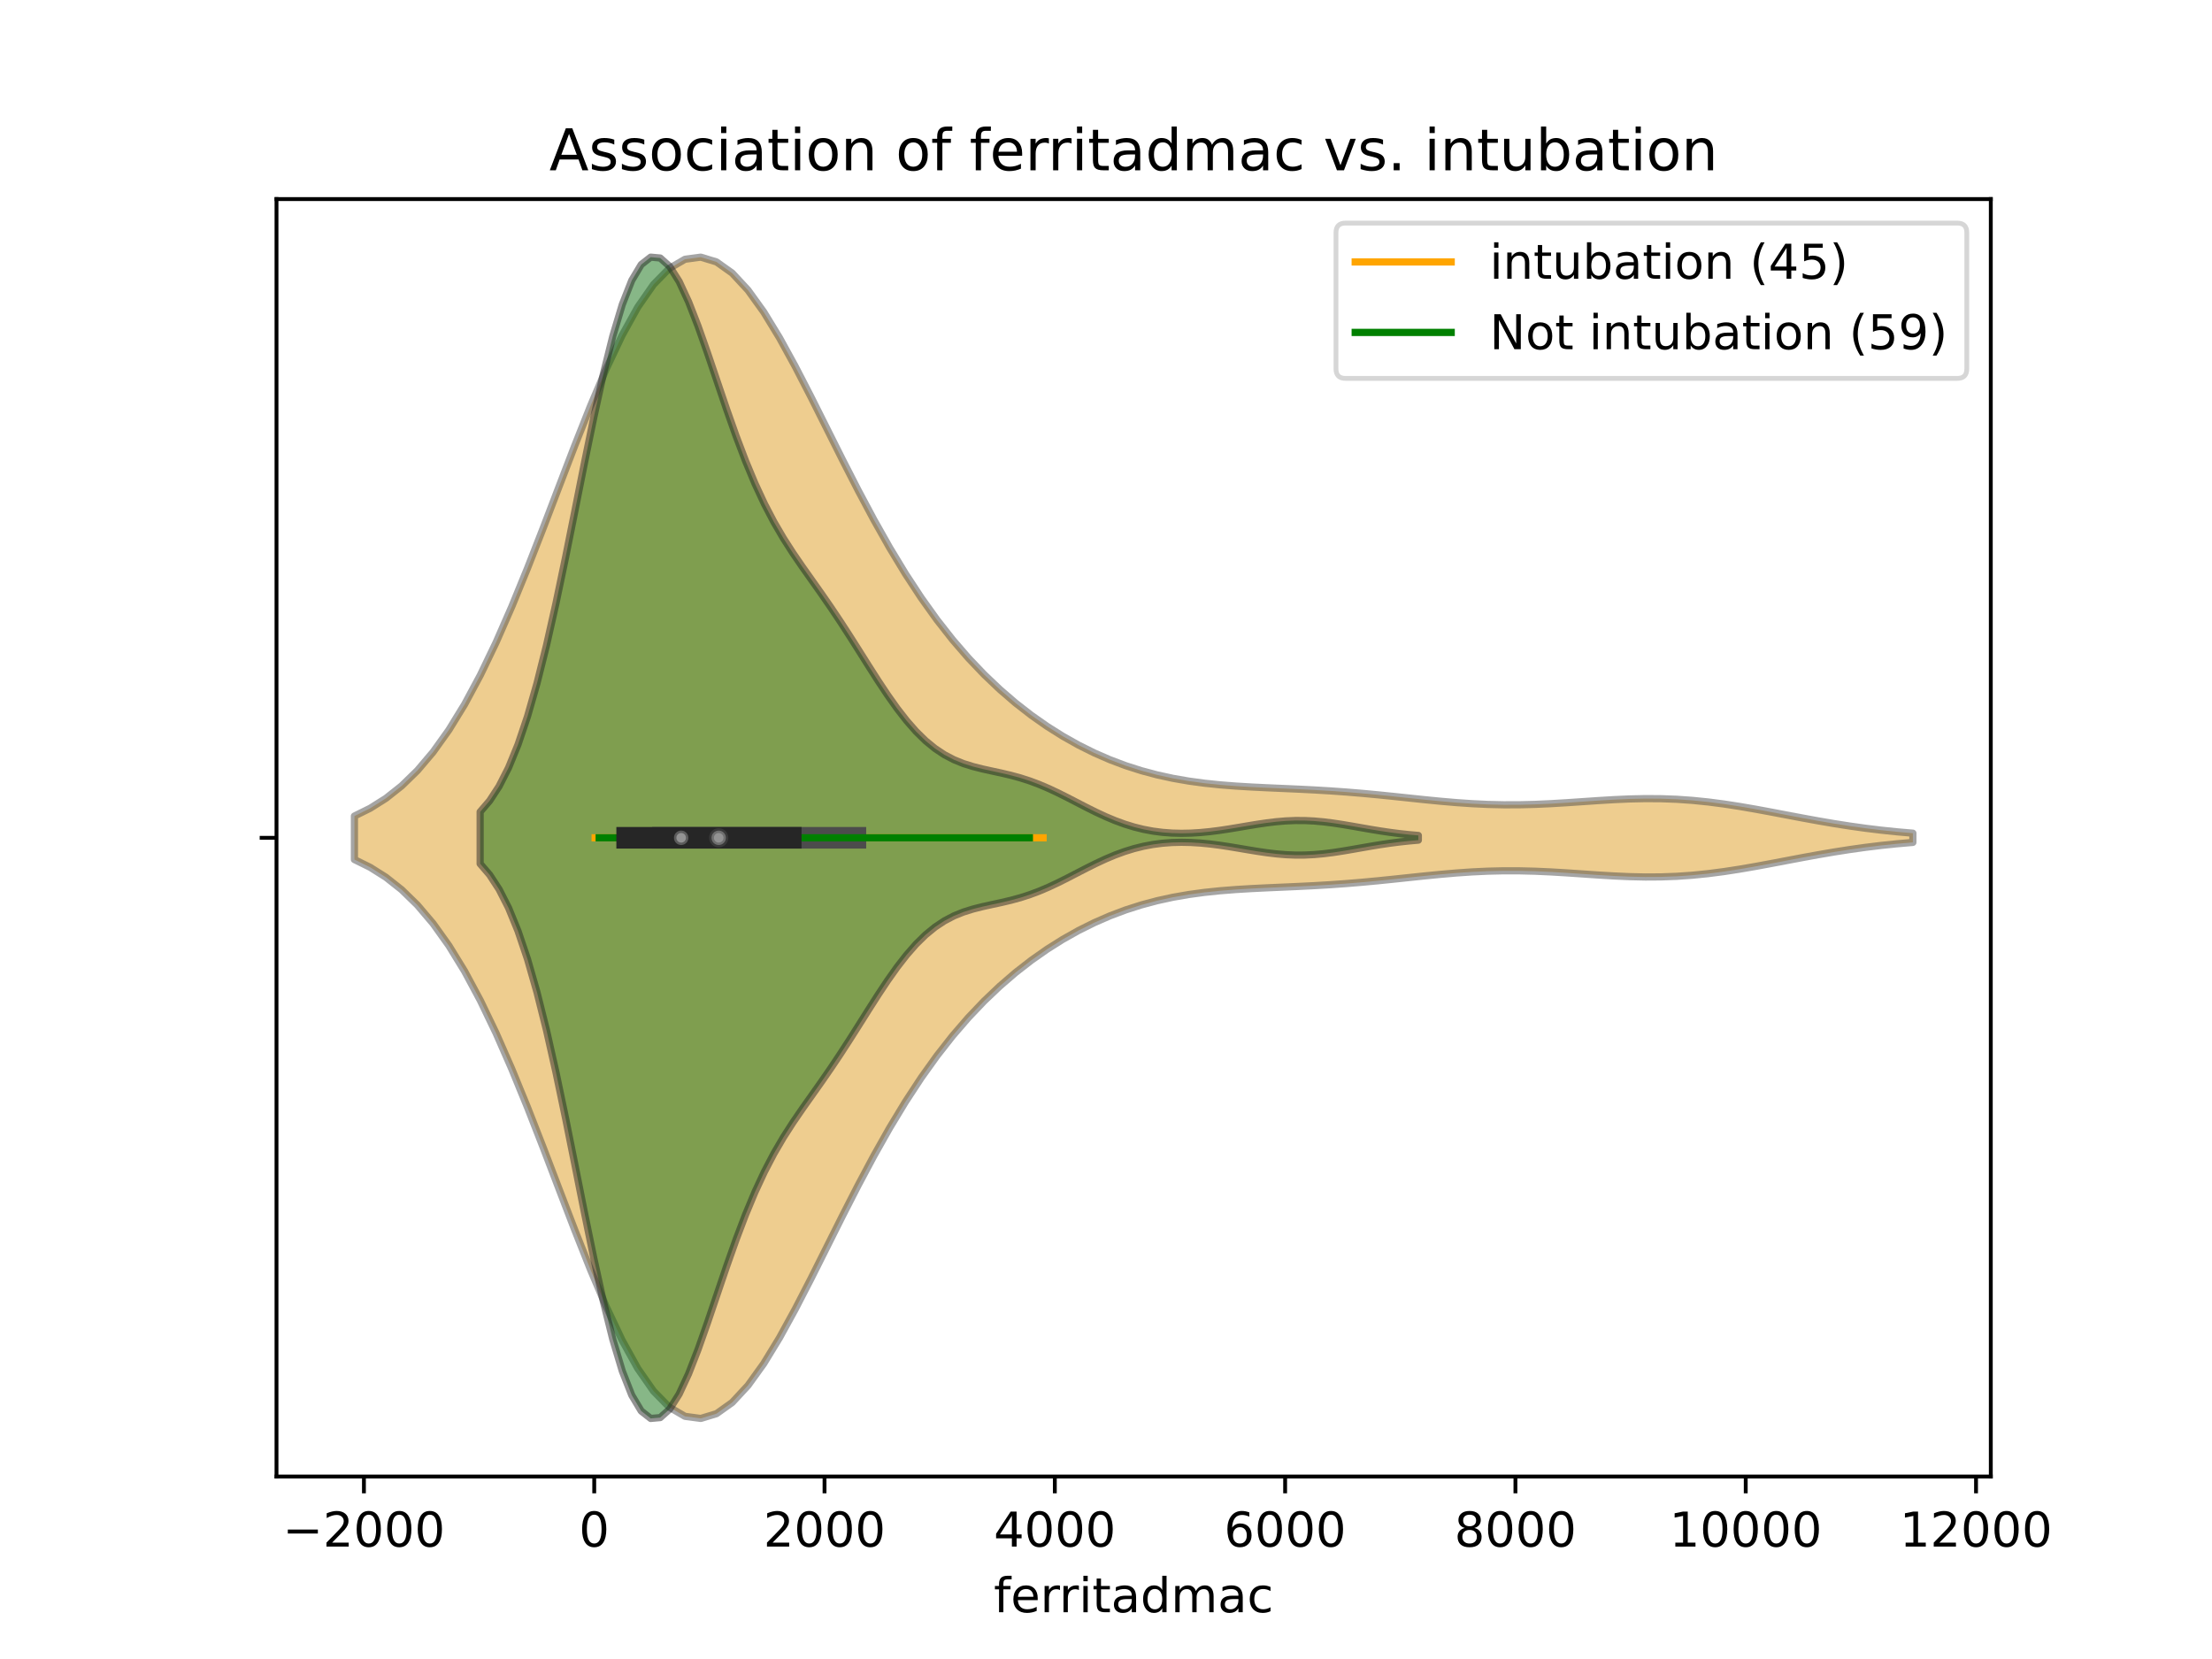 <?xml version="1.0" encoding="utf-8" standalone="no"?>
<!DOCTYPE svg PUBLIC "-//W3C//DTD SVG 1.1//EN"
  "http://www.w3.org/Graphics/SVG/1.1/DTD/svg11.dtd">
<!-- Created with matplotlib (https://matplotlib.org/) -->
<svg height="345.6pt" version="1.1" viewBox="0 0 460.8 345.6" width="460.8pt" xmlns="http://www.w3.org/2000/svg" xmlns:xlink="http://www.w3.org/1999/xlink">
 <defs>
  <style type="text/css">
*{stroke-linecap:butt;stroke-linejoin:round;}
  </style>
 </defs>
 <g id="figure_1">
  <g id="patch_1">
   <path d="M 0 345.6 
L 460.8 345.6 
L 460.8 0 
L 0 0 
z
" style="fill:#ffffff;"/>
  </g>
  <g id="axes_1">
   <g id="patch_2">
    <path d="M 57.6 307.584 
L 414.72 307.584 
L 414.72 41.472 
L 57.6 41.472 
z
" style="fill:#ffffff;"/>
   </g>
   <g id="PolyCollection_1">
    <defs>
     <path d="M 73.833 -166.539 
L 73.833 -175.605 
L 77.112 -177.223 
L 80.391 -179.29 
L 83.671 -181.884 
L 86.95 -185.079 
L 90.229 -188.944 
L 93.509 -193.53 
L 96.788 -198.87 
L 100.067 -204.966 
L 103.347 -211.786 
L 106.626 -219.26 
L 109.905 -227.272 
L 113.185 -235.667 
L 116.464 -244.251 
L 119.743 -252.797 
L 123.023 -261.058 
L 126.302 -268.779 
L 129.581 -275.711 
L 132.861 -281.626 
L 136.14 -286.332 
L 139.42 -289.683 
L 142.699 -291.592 
L 145.978 -292.032 
L 149.258 -291.038 
L 152.537 -288.702 
L 155.816 -285.167 
L 159.096 -280.612 
L 162.375 -275.243 
L 165.654 -269.276 
L 168.934 -262.925 
L 172.213 -256.391 
L 175.492 -249.85 
L 178.772 -243.45 
L 182.051 -237.307 
L 185.33 -231.502 
L 188.61 -226.088 
L 191.889 -221.087 
L 195.168 -216.504 
L 198.448 -212.326 
L 201.727 -208.53 
L 205.006 -205.087 
L 208.286 -201.968 
L 211.565 -199.145 
L 214.844 -196.593 
L 218.124 -194.292 
L 221.403 -192.226 
L 224.682 -190.383 
L 227.962 -188.752 
L 231.241 -187.324 
L 234.52 -186.091 
L 237.8 -185.044 
L 241.079 -184.17 
L 244.358 -183.456 
L 247.638 -182.886 
L 250.917 -182.442 
L 254.196 -182.102 
L 257.476 -181.845 
L 260.755 -181.648 
L 264.034 -181.488 
L 267.314 -181.345 
L 270.593 -181.199 
L 273.872 -181.035 
L 277.152 -180.84 
L 280.431 -180.608 
L 283.71 -180.336 
L 286.99 -180.03 
L 290.269 -179.696 
L 293.548 -179.35 
L 296.828 -179.006 
L 300.107 -178.685 
L 303.386 -178.403 
L 306.666 -178.178 
L 309.945 -178.023 
L 313.224 -177.947 
L 316.504 -177.952 
L 319.783 -178.034 
L 323.062 -178.181 
L 326.342 -178.377 
L 329.621 -178.599 
L 332.9 -178.822 
L 336.18 -179.019 
L 339.459 -179.165 
L 342.739 -179.237 
L 346.018 -179.217 
L 349.297 -179.096 
L 352.577 -178.867 
L 355.856 -178.535 
L 359.135 -178.109 
L 362.415 -177.603 
L 365.694 -177.037 
L 368.973 -176.431 
L 372.253 -175.807 
L 375.532 -175.187 
L 378.811 -174.589 
L 382.091 -174.027 
L 385.37 -173.514 
L 388.649 -173.055 
L 391.929 -172.656 
L 395.208 -172.316 
L 398.487 -172.032 
L 398.487 -170.112 
L 398.487 -170.112 
L 395.208 -169.828 
L 391.929 -169.488 
L 388.649 -169.089 
L 385.37 -168.63 
L 382.091 -168.117 
L 378.811 -167.555 
L 375.532 -166.957 
L 372.253 -166.337 
L 368.973 -165.713 
L 365.694 -165.107 
L 362.415 -164.541 
L 359.135 -164.035 
L 355.856 -163.609 
L 352.577 -163.277 
L 349.297 -163.048 
L 346.018 -162.927 
L 342.739 -162.907 
L 339.459 -162.979 
L 336.18 -163.125 
L 332.9 -163.322 
L 329.621 -163.545 
L 326.342 -163.767 
L 323.062 -163.963 
L 319.783 -164.11 
L 316.504 -164.192 
L 313.224 -164.197 
L 309.945 -164.121 
L 306.666 -163.966 
L 303.386 -163.741 
L 300.107 -163.459 
L 296.828 -163.138 
L 293.548 -162.794 
L 290.269 -162.448 
L 286.99 -162.114 
L 283.71 -161.808 
L 280.431 -161.536 
L 277.152 -161.304 
L 273.872 -161.109 
L 270.593 -160.945 
L 267.314 -160.799 
L 264.034 -160.656 
L 260.755 -160.496 
L 257.476 -160.299 
L 254.196 -160.042 
L 250.917 -159.702 
L 247.638 -159.258 
L 244.358 -158.688 
L 241.079 -157.974 
L 237.8 -157.1 
L 234.52 -156.053 
L 231.241 -154.82 
L 227.962 -153.392 
L 224.682 -151.761 
L 221.403 -149.918 
L 218.124 -147.852 
L 214.844 -145.551 
L 211.565 -142.999 
L 208.286 -140.176 
L 205.006 -137.057 
L 201.727 -133.614 
L 198.448 -129.818 
L 195.168 -125.64 
L 191.889 -121.057 
L 188.61 -116.056 
L 185.33 -110.642 
L 182.051 -104.837 
L 178.772 -98.694 
L 175.492 -92.294 
L 172.213 -85.753 
L 168.934 -79.219 
L 165.654 -72.868 
L 162.375 -66.901 
L 159.096 -61.532 
L 155.816 -56.977 
L 152.537 -53.442 
L 149.258 -51.106 
L 145.978 -50.112 
L 142.699 -50.552 
L 139.42 -52.461 
L 136.14 -55.812 
L 132.861 -60.518 
L 129.581 -66.433 
L 126.302 -73.365 
L 123.023 -81.086 
L 119.743 -89.347 
L 116.464 -97.893 
L 113.185 -106.477 
L 109.905 -114.872 
L 106.626 -122.884 
L 103.347 -130.358 
L 100.067 -137.178 
L 96.788 -143.274 
L 93.509 -148.614 
L 90.229 -153.2 
L 86.95 -157.065 
L 83.671 -160.26 
L 80.391 -162.854 
L 77.112 -164.921 
L 73.833 -166.539 
z
" id="m0c549f7118" style="stroke:#4c4c4c;stroke-opacity:0.5;stroke-width:1.5;"/>
    </defs>
    <g clip-path="url(#ped9ff2f304)">
     <use style="fill:#df9c20;fill-opacity:0.5;stroke:#4c4c4c;stroke-opacity:0.5;stroke-width:1.5;" x="0" xlink:href="#m0c549f7118" y="345.6"/>
    </g>
   </g>
   <g id="PolyCollection_2">
    <defs>
     <path d="M 100.021 -165.668 
L 100.021 -176.476 
L 101.995 -178.776 
L 103.969 -181.802 
L 105.943 -185.679 
L 107.918 -190.509 
L 109.892 -196.363 
L 111.866 -203.258 
L 113.84 -211.147 
L 115.814 -219.909 
L 117.788 -229.345 
L 119.763 -239.182 
L 121.737 -249.093 
L 123.711 -258.71 
L 125.685 -267.657 
L 127.659 -275.579 
L 129.634 -282.167 
L 131.608 -287.187 
L 133.582 -290.492 
L 135.556 -292.032 
L 137.53 -291.854 
L 139.505 -290.093 
L 141.479 -286.957 
L 143.453 -282.706 
L 145.427 -277.632 
L 147.401 -272.035 
L 149.376 -266.204 
L 151.35 -260.394 
L 153.324 -254.811 
L 155.298 -249.608 
L 157.272 -244.871 
L 159.247 -240.628 
L 161.221 -236.853 
L 163.195 -233.477 
L 165.169 -230.403 
L 167.143 -227.523 
L 169.118 -224.732 
L 171.092 -221.941 
L 173.066 -219.087 
L 175.04 -216.139 
L 177.014 -213.094 
L 178.989 -209.981 
L 180.963 -206.85 
L 182.937 -203.764 
L 184.911 -200.796 
L 186.885 -198.013 
L 188.86 -195.474 
L 190.834 -193.223 
L 192.808 -191.287 
L 194.782 -189.672 
L 196.756 -188.363 
L 198.73 -187.332 
L 200.705 -186.534 
L 202.679 -185.915 
L 204.653 -185.417 
L 206.627 -184.982 
L 208.601 -184.556 
L 210.576 -184.091 
L 212.55 -183.554 
L 214.524 -182.919 
L 216.498 -182.179 
L 218.472 -181.337 
L 220.447 -180.409 
L 222.421 -179.419 
L 224.395 -178.398 
L 226.369 -177.381 
L 228.343 -176.398 
L 230.318 -175.481 
L 232.292 -174.652 
L 234.266 -173.928 
L 236.24 -173.32 
L 238.214 -172.831 
L 240.189 -172.461 
L 242.163 -172.204 
L 244.137 -172.055 
L 246.111 -172.005 
L 248.085 -172.045 
L 250.06 -172.166 
L 252.034 -172.358 
L 254.008 -172.61 
L 255.982 -172.906 
L 257.956 -173.232 
L 259.931 -173.567 
L 261.905 -173.89 
L 263.879 -174.181 
L 265.853 -174.419 
L 267.827 -174.586 
L 269.802 -174.67 
L 271.776 -174.664 
L 273.75 -174.568 
L 275.724 -174.39 
L 277.698 -174.142 
L 279.672 -173.842 
L 281.647 -173.508 
L 283.621 -173.161 
L 285.595 -172.819 
L 287.569 -172.496 
L 289.543 -172.204 
L 291.518 -171.949 
L 293.492 -171.735 
L 295.466 -171.56 
L 295.466 -170.584 
L 295.466 -170.584 
L 293.492 -170.409 
L 291.518 -170.195 
L 289.543 -169.94 
L 287.569 -169.648 
L 285.595 -169.325 
L 283.621 -168.983 
L 281.647 -168.636 
L 279.672 -168.302 
L 277.698 -168.002 
L 275.724 -167.754 
L 273.75 -167.576 
L 271.776 -167.48 
L 269.802 -167.474 
L 267.827 -167.558 
L 265.853 -167.725 
L 263.879 -167.963 
L 261.905 -168.254 
L 259.931 -168.577 
L 257.956 -168.912 
L 255.982 -169.238 
L 254.008 -169.534 
L 252.034 -169.786 
L 250.06 -169.978 
L 248.085 -170.099 
L 246.111 -170.139 
L 244.137 -170.089 
L 242.163 -169.94 
L 240.189 -169.683 
L 238.214 -169.313 
L 236.24 -168.824 
L 234.266 -168.216 
L 232.292 -167.492 
L 230.318 -166.663 
L 228.343 -165.746 
L 226.369 -164.763 
L 224.395 -163.746 
L 222.421 -162.725 
L 220.447 -161.735 
L 218.472 -160.807 
L 216.498 -159.965 
L 214.524 -159.225 
L 212.55 -158.59 
L 210.576 -158.053 
L 208.601 -157.588 
L 206.627 -157.162 
L 204.653 -156.727 
L 202.679 -156.229 
L 200.705 -155.61 
L 198.73 -154.812 
L 196.756 -153.781 
L 194.782 -152.472 
L 192.808 -150.857 
L 190.834 -148.921 
L 188.86 -146.67 
L 186.885 -144.131 
L 184.911 -141.348 
L 182.937 -138.38 
L 180.963 -135.294 
L 178.989 -132.163 
L 177.014 -129.05 
L 175.04 -126.005 
L 173.066 -123.057 
L 171.092 -120.203 
L 169.118 -117.412 
L 167.143 -114.621 
L 165.169 -111.741 
L 163.195 -108.667 
L 161.221 -105.291 
L 159.247 -101.516 
L 157.272 -97.273 
L 155.298 -92.536 
L 153.324 -87.333 
L 151.35 -81.75 
L 149.376 -75.94 
L 147.401 -70.109 
L 145.427 -64.512 
L 143.453 -59.438 
L 141.479 -55.187 
L 139.505 -52.051 
L 137.53 -50.29 
L 135.556 -50.112 
L 133.582 -51.652 
L 131.608 -54.957 
L 129.634 -59.977 
L 127.659 -66.565 
L 125.685 -74.487 
L 123.711 -83.434 
L 121.737 -93.051 
L 119.763 -102.962 
L 117.788 -112.799 
L 115.814 -122.235 
L 113.84 -130.997 
L 111.866 -138.886 
L 109.892 -145.781 
L 107.918 -151.635 
L 105.943 -156.465 
L 103.969 -160.342 
L 101.995 -163.368 
L 100.021 -165.668 
z
" id="me41d369aa0" style="stroke:#262626;stroke-opacity:0.5;stroke-width:1.5;"/>
    </defs>
    <g clip-path="url(#ped9ff2f304)">
     <use style="fill:#107010;fill-opacity:0.5;stroke:#262626;stroke-opacity:0.5;stroke-width:1.5;" x="0" xlink:href="#me41d369aa0" y="345.6"/>
    </g>
   </g>
   <g id="matplotlib.axis_1">
    <g id="xtick_1">
     <g id="line2d_1">
      <defs>
       <path d="M 0 0 
L 0 3.5 
" id="m5b21169e5a" style="stroke:#000000;stroke-width:0.8;"/>
      </defs>
      <g>
       <use style="stroke:#000000;stroke-width:0.8;" x="75.813" xlink:href="#m5b21169e5a" y="307.584"/>
      </g>
     </g>
     <g id="text_1">
      <!-- −2000 -->
      <defs>
       <path d="M 10.594 35.5 
L 73.188 35.5 
L 73.188 27.203 
L 10.594 27.203 
z
" id="DejaVuSans-8722"/>
       <path d="M 19.188 8.297 
L 53.609 8.297 
L 53.609 0 
L 7.328 0 
L 7.328 8.297 
Q 12.938 14.109 22.625 23.891 
Q 32.328 33.688 34.812 36.531 
Q 39.547 41.844 41.422 45.531 
Q 43.312 49.219 43.312 52.781 
Q 43.312 58.594 39.234 62.25 
Q 35.156 65.922 28.609 65.922 
Q 23.969 65.922 18.812 64.312 
Q 13.672 62.703 7.812 59.422 
L 7.812 69.391 
Q 13.766 71.781 18.938 73 
Q 24.125 74.219 28.422 74.219 
Q 39.75 74.219 46.484 68.547 
Q 53.219 62.891 53.219 53.422 
Q 53.219 48.922 51.531 44.891 
Q 49.859 40.875 45.406 35.406 
Q 44.188 33.984 37.641 27.219 
Q 31.109 20.453 19.188 8.297 
z
" id="DejaVuSans-50"/>
       <path d="M 31.781 66.406 
Q 24.172 66.406 20.328 58.906 
Q 16.5 51.422 16.5 36.375 
Q 16.5 21.391 20.328 13.891 
Q 24.172 6.391 31.781 6.391 
Q 39.453 6.391 43.281 13.891 
Q 47.125 21.391 47.125 36.375 
Q 47.125 51.422 43.281 58.906 
Q 39.453 66.406 31.781 66.406 
z
M 31.781 74.219 
Q 44.047 74.219 50.516 64.516 
Q 56.984 54.828 56.984 36.375 
Q 56.984 17.969 50.516 8.266 
Q 44.047 -1.422 31.781 -1.422 
Q 19.531 -1.422 13.062 8.266 
Q 6.594 17.969 6.594 36.375 
Q 6.594 54.828 13.062 64.516 
Q 19.531 74.219 31.781 74.219 
z
" id="DejaVuSans-48"/>
      </defs>
      <g transform="translate(58.898 322.182)scale(0.1 -0.1)">
       <use xlink:href="#DejaVuSans-8722"/>
       <use x="83.789" xlink:href="#DejaVuSans-50"/>
       <use x="147.412" xlink:href="#DejaVuSans-48"/>
       <use x="211.035" xlink:href="#DejaVuSans-48"/>
       <use x="274.658" xlink:href="#DejaVuSans-48"/>
      </g>
     </g>
    </g>
    <g id="xtick_2">
     <g id="line2d_2">
      <g>
       <use style="stroke:#000000;stroke-width:0.8;" x="123.789" xlink:href="#m5b21169e5a" y="307.584"/>
      </g>
     </g>
     <g id="text_2">
      <!-- 0 -->
      <g transform="translate(120.607 322.182)scale(0.1 -0.1)">
       <use xlink:href="#DejaVuSans-48"/>
      </g>
     </g>
    </g>
    <g id="xtick_3">
     <g id="line2d_3">
      <g>
       <use style="stroke:#000000;stroke-width:0.8;" x="171.765" xlink:href="#m5b21169e5a" y="307.584"/>
      </g>
     </g>
     <g id="text_3">
      <!-- 2000 -->
      <g transform="translate(159.04 322.182)scale(0.1 -0.1)">
       <use xlink:href="#DejaVuSans-50"/>
       <use x="63.623" xlink:href="#DejaVuSans-48"/>
       <use x="127.246" xlink:href="#DejaVuSans-48"/>
       <use x="190.869" xlink:href="#DejaVuSans-48"/>
      </g>
     </g>
    </g>
    <g id="xtick_4">
     <g id="line2d_4">
      <g>
       <use style="stroke:#000000;stroke-width:0.8;" x="219.74" xlink:href="#m5b21169e5a" y="307.584"/>
      </g>
     </g>
     <g id="text_4">
      <!-- 4000 -->
      <defs>
       <path d="M 37.797 64.312 
L 12.891 25.391 
L 37.797 25.391 
z
M 35.203 72.906 
L 47.609 72.906 
L 47.609 25.391 
L 58.016 25.391 
L 58.016 17.188 
L 47.609 17.188 
L 47.609 0 
L 37.797 0 
L 37.797 17.188 
L 4.891 17.188 
L 4.891 26.703 
z
" id="DejaVuSans-52"/>
      </defs>
      <g transform="translate(207.015 322.182)scale(0.1 -0.1)">
       <use xlink:href="#DejaVuSans-52"/>
       <use x="63.623" xlink:href="#DejaVuSans-48"/>
       <use x="127.246" xlink:href="#DejaVuSans-48"/>
       <use x="190.869" xlink:href="#DejaVuSans-48"/>
      </g>
     </g>
    </g>
    <g id="xtick_5">
     <g id="line2d_5">
      <g>
       <use style="stroke:#000000;stroke-width:0.8;" x="267.716" xlink:href="#m5b21169e5a" y="307.584"/>
      </g>
     </g>
     <g id="text_5">
      <!-- 6000 -->
      <defs>
       <path d="M 33.016 40.375 
Q 26.375 40.375 22.484 35.828 
Q 18.609 31.297 18.609 23.391 
Q 18.609 15.531 22.484 10.953 
Q 26.375 6.391 33.016 6.391 
Q 39.656 6.391 43.531 10.953 
Q 47.406 15.531 47.406 23.391 
Q 47.406 31.297 43.531 35.828 
Q 39.656 40.375 33.016 40.375 
z
M 52.594 71.297 
L 52.594 62.312 
Q 48.875 64.062 45.094 64.984 
Q 41.312 65.922 37.594 65.922 
Q 27.828 65.922 22.672 59.328 
Q 17.531 52.734 16.797 39.406 
Q 19.672 43.656 24.016 45.922 
Q 28.375 48.188 33.594 48.188 
Q 44.578 48.188 50.953 41.516 
Q 57.328 34.859 57.328 23.391 
Q 57.328 12.156 50.688 5.359 
Q 44.047 -1.422 33.016 -1.422 
Q 20.359 -1.422 13.672 8.266 
Q 6.984 17.969 6.984 36.375 
Q 6.984 53.656 15.188 63.938 
Q 23.391 74.219 37.203 74.219 
Q 40.922 74.219 44.703 73.484 
Q 48.484 72.75 52.594 71.297 
z
" id="DejaVuSans-54"/>
      </defs>
      <g transform="translate(254.991 322.182)scale(0.1 -0.1)">
       <use xlink:href="#DejaVuSans-54"/>
       <use x="63.623" xlink:href="#DejaVuSans-48"/>
       <use x="127.246" xlink:href="#DejaVuSans-48"/>
       <use x="190.869" xlink:href="#DejaVuSans-48"/>
      </g>
     </g>
    </g>
    <g id="xtick_6">
     <g id="line2d_6">
      <g>
       <use style="stroke:#000000;stroke-width:0.8;" x="315.692" xlink:href="#m5b21169e5a" y="307.584"/>
      </g>
     </g>
     <g id="text_6">
      <!-- 8000 -->
      <defs>
       <path d="M 31.781 34.625 
Q 24.75 34.625 20.719 30.859 
Q 16.703 27.094 16.703 20.516 
Q 16.703 13.922 20.719 10.156 
Q 24.75 6.391 31.781 6.391 
Q 38.812 6.391 42.859 10.172 
Q 46.922 13.969 46.922 20.516 
Q 46.922 27.094 42.891 30.859 
Q 38.875 34.625 31.781 34.625 
z
M 21.922 38.812 
Q 15.578 40.375 12.031 44.719 
Q 8.5 49.078 8.5 55.328 
Q 8.5 64.062 14.719 69.141 
Q 20.953 74.219 31.781 74.219 
Q 42.672 74.219 48.875 69.141 
Q 55.078 64.062 55.078 55.328 
Q 55.078 49.078 51.531 44.719 
Q 48 40.375 41.703 38.812 
Q 48.828 37.156 52.797 32.312 
Q 56.781 27.484 56.781 20.516 
Q 56.781 9.906 50.312 4.234 
Q 43.844 -1.422 31.781 -1.422 
Q 19.734 -1.422 13.25 4.234 
Q 6.781 9.906 6.781 20.516 
Q 6.781 27.484 10.781 32.312 
Q 14.797 37.156 21.922 38.812 
z
M 18.312 54.391 
Q 18.312 48.734 21.844 45.562 
Q 25.391 42.391 31.781 42.391 
Q 38.141 42.391 41.719 45.562 
Q 45.312 48.734 45.312 54.391 
Q 45.312 60.062 41.719 63.234 
Q 38.141 66.406 31.781 66.406 
Q 25.391 66.406 21.844 63.234 
Q 18.312 60.062 18.312 54.391 
z
" id="DejaVuSans-56"/>
      </defs>
      <g transform="translate(302.967 322.182)scale(0.1 -0.1)">
       <use xlink:href="#DejaVuSans-56"/>
       <use x="63.623" xlink:href="#DejaVuSans-48"/>
       <use x="127.246" xlink:href="#DejaVuSans-48"/>
       <use x="190.869" xlink:href="#DejaVuSans-48"/>
      </g>
     </g>
    </g>
    <g id="xtick_7">
     <g id="line2d_7">
      <g>
       <use style="stroke:#000000;stroke-width:0.8;" x="363.668" xlink:href="#m5b21169e5a" y="307.584"/>
      </g>
     </g>
     <g id="text_7">
      <!-- 10000 -->
      <defs>
       <path d="M 12.406 8.297 
L 28.516 8.297 
L 28.516 63.922 
L 10.984 60.406 
L 10.984 69.391 
L 28.422 72.906 
L 38.281 72.906 
L 38.281 8.297 
L 54.391 8.297 
L 54.391 0 
L 12.406 0 
z
" id="DejaVuSans-49"/>
      </defs>
      <g transform="translate(347.761 322.182)scale(0.1 -0.1)">
       <use xlink:href="#DejaVuSans-49"/>
       <use x="63.623" xlink:href="#DejaVuSans-48"/>
       <use x="127.246" xlink:href="#DejaVuSans-48"/>
       <use x="190.869" xlink:href="#DejaVuSans-48"/>
       <use x="254.492" xlink:href="#DejaVuSans-48"/>
      </g>
     </g>
    </g>
    <g id="xtick_8">
     <g id="line2d_8">
      <g>
       <use style="stroke:#000000;stroke-width:0.8;" x="411.643" xlink:href="#m5b21169e5a" y="307.584"/>
      </g>
     </g>
     <g id="text_8">
      <!-- 12000 -->
      <g transform="translate(395.737 322.182)scale(0.1 -0.1)">
       <use xlink:href="#DejaVuSans-49"/>
       <use x="63.623" xlink:href="#DejaVuSans-50"/>
       <use x="127.246" xlink:href="#DejaVuSans-48"/>
       <use x="190.869" xlink:href="#DejaVuSans-48"/>
       <use x="254.492" xlink:href="#DejaVuSans-48"/>
      </g>
     </g>
    </g>
    <g id="text_9">
     <!-- ferritadmac -->
     <defs>
      <path d="M 37.109 75.984 
L 37.109 68.5 
L 28.516 68.5 
Q 23.688 68.5 21.797 66.547 
Q 19.922 64.594 19.922 59.516 
L 19.922 54.688 
L 34.719 54.688 
L 34.719 47.703 
L 19.922 47.703 
L 19.922 0 
L 10.891 0 
L 10.891 47.703 
L 2.297 47.703 
L 2.297 54.688 
L 10.891 54.688 
L 10.891 58.5 
Q 10.891 67.625 15.141 71.797 
Q 19.391 75.984 28.609 75.984 
z
" id="DejaVuSans-102"/>
      <path d="M 56.203 29.594 
L 56.203 25.203 
L 14.891 25.203 
Q 15.484 15.922 20.484 11.062 
Q 25.484 6.203 34.422 6.203 
Q 39.594 6.203 44.453 7.469 
Q 49.312 8.734 54.109 11.281 
L 54.109 2.781 
Q 49.266 0.734 44.188 -0.344 
Q 39.109 -1.422 33.891 -1.422 
Q 20.797 -1.422 13.156 6.188 
Q 5.516 13.812 5.516 26.812 
Q 5.516 40.234 12.766 48.109 
Q 20.016 56 32.328 56 
Q 43.359 56 49.781 48.891 
Q 56.203 41.797 56.203 29.594 
z
M 47.219 32.234 
Q 47.125 39.594 43.094 43.984 
Q 39.062 48.391 32.422 48.391 
Q 24.906 48.391 20.391 44.141 
Q 15.875 39.891 15.188 32.172 
z
" id="DejaVuSans-101"/>
      <path d="M 41.109 46.297 
Q 39.594 47.172 37.812 47.578 
Q 36.031 48 33.891 48 
Q 26.266 48 22.188 43.047 
Q 18.109 38.094 18.109 28.812 
L 18.109 0 
L 9.078 0 
L 9.078 54.688 
L 18.109 54.688 
L 18.109 46.188 
Q 20.953 51.172 25.484 53.578 
Q 30.031 56 36.531 56 
Q 37.453 56 38.578 55.875 
Q 39.703 55.766 41.062 55.516 
z
" id="DejaVuSans-114"/>
      <path d="M 9.422 54.688 
L 18.406 54.688 
L 18.406 0 
L 9.422 0 
z
M 9.422 75.984 
L 18.406 75.984 
L 18.406 64.594 
L 9.422 64.594 
z
" id="DejaVuSans-105"/>
      <path d="M 18.312 70.219 
L 18.312 54.688 
L 36.812 54.688 
L 36.812 47.703 
L 18.312 47.703 
L 18.312 18.016 
Q 18.312 11.328 20.141 9.422 
Q 21.969 7.516 27.594 7.516 
L 36.812 7.516 
L 36.812 0 
L 27.594 0 
Q 17.188 0 13.234 3.875 
Q 9.281 7.766 9.281 18.016 
L 9.281 47.703 
L 2.688 47.703 
L 2.688 54.688 
L 9.281 54.688 
L 9.281 70.219 
z
" id="DejaVuSans-116"/>
      <path d="M 34.281 27.484 
Q 23.391 27.484 19.188 25 
Q 14.984 22.516 14.984 16.5 
Q 14.984 11.719 18.141 8.906 
Q 21.297 6.109 26.703 6.109 
Q 34.188 6.109 38.703 11.406 
Q 43.219 16.703 43.219 25.484 
L 43.219 27.484 
z
M 52.203 31.203 
L 52.203 0 
L 43.219 0 
L 43.219 8.297 
Q 40.141 3.328 35.547 0.953 
Q 30.953 -1.422 24.312 -1.422 
Q 15.922 -1.422 10.953 3.297 
Q 6 8.016 6 15.922 
Q 6 25.141 12.172 29.828 
Q 18.359 34.516 30.609 34.516 
L 43.219 34.516 
L 43.219 35.406 
Q 43.219 41.609 39.141 45 
Q 35.062 48.391 27.688 48.391 
Q 23 48.391 18.547 47.266 
Q 14.109 46.141 10.016 43.891 
L 10.016 52.203 
Q 14.938 54.109 19.578 55.047 
Q 24.219 56 28.609 56 
Q 40.484 56 46.344 49.844 
Q 52.203 43.703 52.203 31.203 
z
" id="DejaVuSans-97"/>
      <path d="M 45.406 46.391 
L 45.406 75.984 
L 54.391 75.984 
L 54.391 0 
L 45.406 0 
L 45.406 8.203 
Q 42.578 3.328 38.25 0.953 
Q 33.938 -1.422 27.875 -1.422 
Q 17.969 -1.422 11.734 6.484 
Q 5.516 14.406 5.516 27.297 
Q 5.516 40.188 11.734 48.094 
Q 17.969 56 27.875 56 
Q 33.938 56 38.25 53.625 
Q 42.578 51.266 45.406 46.391 
z
M 14.797 27.297 
Q 14.797 17.391 18.875 11.75 
Q 22.953 6.109 30.078 6.109 
Q 37.203 6.109 41.297 11.75 
Q 45.406 17.391 45.406 27.297 
Q 45.406 37.203 41.297 42.844 
Q 37.203 48.484 30.078 48.484 
Q 22.953 48.484 18.875 42.844 
Q 14.797 37.203 14.797 27.297 
z
" id="DejaVuSans-100"/>
      <path d="M 52 44.188 
Q 55.375 50.25 60.062 53.125 
Q 64.75 56 71.094 56 
Q 79.641 56 84.281 50.016 
Q 88.922 44.047 88.922 33.016 
L 88.922 0 
L 79.891 0 
L 79.891 32.719 
Q 79.891 40.578 77.094 44.375 
Q 74.312 48.188 68.609 48.188 
Q 61.625 48.188 57.562 43.547 
Q 53.516 38.922 53.516 30.906 
L 53.516 0 
L 44.484 0 
L 44.484 32.719 
Q 44.484 40.625 41.703 44.406 
Q 38.922 48.188 33.109 48.188 
Q 26.219 48.188 22.156 43.531 
Q 18.109 38.875 18.109 30.906 
L 18.109 0 
L 9.078 0 
L 9.078 54.688 
L 18.109 54.688 
L 18.109 46.188 
Q 21.188 51.219 25.484 53.609 
Q 29.781 56 35.688 56 
Q 41.656 56 45.828 52.969 
Q 50 49.953 52 44.188 
z
" id="DejaVuSans-109"/>
      <path d="M 48.781 52.594 
L 48.781 44.188 
Q 44.969 46.297 41.141 47.344 
Q 37.312 48.391 33.406 48.391 
Q 24.656 48.391 19.812 42.844 
Q 14.984 37.312 14.984 27.297 
Q 14.984 17.281 19.812 11.734 
Q 24.656 6.203 33.406 6.203 
Q 37.312 6.203 41.141 7.25 
Q 44.969 8.297 48.781 10.406 
L 48.781 2.094 
Q 45.016 0.344 40.984 -0.531 
Q 36.969 -1.422 32.422 -1.422 
Q 20.062 -1.422 12.781 6.344 
Q 5.516 14.109 5.516 27.297 
Q 5.516 40.672 12.859 48.328 
Q 20.219 56 33.016 56 
Q 37.156 56 41.109 55.141 
Q 45.062 54.297 48.781 52.594 
z
" id="DejaVuSans-99"/>
     </defs>
     <g transform="translate(207.029 335.861)scale(0.1 -0.1)">
      <use xlink:href="#DejaVuSans-102"/>
      <use x="35.205" xlink:href="#DejaVuSans-101"/>
      <use x="96.729" xlink:href="#DejaVuSans-114"/>
      <use x="136.092" xlink:href="#DejaVuSans-114"/>
      <use x="177.205" xlink:href="#DejaVuSans-105"/>
      <use x="204.988" xlink:href="#DejaVuSans-116"/>
      <use x="244.197" xlink:href="#DejaVuSans-97"/>
      <use x="305.477" xlink:href="#DejaVuSans-100"/>
      <use x="368.953" xlink:href="#DejaVuSans-109"/>
      <use x="466.365" xlink:href="#DejaVuSans-97"/>
      <use x="527.645" xlink:href="#DejaVuSans-99"/>
     </g>
    </g>
   </g>
   <g id="matplotlib.axis_2">
    <g id="ytick_1">
     <g id="line2d_9">
      <defs>
       <path d="M 0 0 
L -3.5 0 
" id="m77013b49c0" style="stroke:#000000;stroke-width:0.8;"/>
      </defs>
      <g>
       <use style="stroke:#000000;stroke-width:0.8;" x="57.6" xlink:href="#m77013b49c0" y="174.528"/>
      </g>
     </g>
    </g>
   </g>
   <g id="line2d_10">
    <path clip-path="url(#ped9ff2f304)" d="M 123.981 174.528 
L 217.294 174.528 
" style="fill:none;stroke:#ffa500;stroke-linecap:square;stroke-width:1.5;"/>
   </g>
   <g id="line2d_11">
    <path clip-path="url(#ped9ff2f304)" d="M 138.11 174.528 
L 178.193 174.528 
" style="fill:none;stroke:#4c4c4c;stroke-linecap:square;stroke-width:4.5;"/>
   </g>
   <g id="line2d_12">
    <path clip-path="url(#ped9ff2f304)" d="M 124.82 174.528 
L 214.439 174.528 
" style="fill:none;stroke:#008000;stroke-linecap:square;stroke-width:1.5;"/>
   </g>
   <g id="line2d_13">
    <path clip-path="url(#ped9ff2f304)" d="M 130.649 174.528 
L 164.724 174.528 
" style="fill:none;stroke:#262626;stroke-linecap:square;stroke-width:4.5;"/>
   </g>
   <g id="patch_3">
    <path d="M 57.6 307.584 
L 57.6 41.472 
" style="fill:none;stroke:#000000;stroke-linecap:square;stroke-linejoin:miter;stroke-width:0.8;"/>
   </g>
   <g id="patch_4">
    <path d="M 414.72 307.584 
L 414.72 41.472 
" style="fill:none;stroke:#000000;stroke-linecap:square;stroke-linejoin:miter;stroke-width:0.8;"/>
   </g>
   <g id="patch_5">
    <path d="M 57.6 307.584 
L 414.72 307.584 
" style="fill:none;stroke:#000000;stroke-linecap:square;stroke-linejoin:miter;stroke-width:0.8;"/>
   </g>
   <g id="patch_6">
    <path d="M 57.6 41.472 
L 414.72 41.472 
" style="fill:none;stroke:#000000;stroke-linecap:square;stroke-linejoin:miter;stroke-width:0.8;"/>
   </g>
   <g id="PathCollection_1">
    <defs>
     <path d="M 0 1.5 
C 0.398 1.5 0.779 1.342 1.061 1.061 
C 1.342 0.779 1.5 0.398 1.5 0 
C 1.5 -0.398 1.342 -0.779 1.061 -1.061 
C 0.779 -1.342 0.398 -1.5 0 -1.5 
C -0.398 -1.5 -0.779 -1.342 -1.061 -1.061 
C -1.342 -0.779 -1.5 -0.398 -1.5 0 
C -1.5 0.398 -1.342 0.779 -1.061 1.061 
C -0.779 1.342 -0.398 1.5 0 1.5 
z
" id="mdb4b86e765" style="stroke:#4c4c4c;stroke-opacity:0.5;"/>
    </defs>
    <g clip-path="url(#ped9ff2f304)">
     <use style="fill:#ffffff;fill-opacity:0.5;stroke:#4c4c4c;stroke-opacity:0.5;" x="149.72" xlink:href="#mdb4b86e765" y="174.528"/>
    </g>
   </g>
   <g id="PathCollection_2">
    <defs>
     <path d="M 0 1.5 
C 0.398 1.5 0.779 1.342 1.061 1.061 
C 1.342 0.779 1.5 0.398 1.5 0 
C 1.5 -0.398 1.342 -0.779 1.061 -1.061 
C 0.779 -1.342 0.398 -1.5 0 -1.5 
C -0.398 -1.5 -0.779 -1.342 -1.061 -1.061 
C -1.342 -0.779 -1.5 -0.398 -1.5 0 
C -1.5 0.398 -1.342 0.779 -1.061 1.061 
C -0.779 1.342 -0.398 1.5 0 1.5 
z
" id="m0dec3d76c8" style="stroke:#262626;stroke-opacity:0.5;"/>
    </defs>
    <g clip-path="url(#ped9ff2f304)">
     <use style="fill:#ffffff;fill-opacity:0.5;stroke:#262626;stroke-opacity:0.5;" x="141.9" xlink:href="#m0dec3d76c8" y="174.528"/>
    </g>
   </g>
   <g id="text_10">
    <!-- Association of ferritadmac vs. intubation -->
    <defs>
     <path d="M 34.188 63.188 
L 20.797 26.906 
L 47.609 26.906 
z
M 28.609 72.906 
L 39.797 72.906 
L 67.578 0 
L 57.328 0 
L 50.688 18.703 
L 17.828 18.703 
L 11.188 0 
L 0.781 0 
z
" id="DejaVuSans-65"/>
     <path d="M 44.281 53.078 
L 44.281 44.578 
Q 40.484 46.531 36.375 47.5 
Q 32.281 48.484 27.875 48.484 
Q 21.188 48.484 17.844 46.438 
Q 14.5 44.391 14.5 40.281 
Q 14.5 37.156 16.891 35.375 
Q 19.281 33.594 26.516 31.984 
L 29.594 31.297 
Q 39.156 29.25 43.188 25.516 
Q 47.219 21.781 47.219 15.094 
Q 47.219 7.469 41.188 3.016 
Q 35.156 -1.422 24.609 -1.422 
Q 20.219 -1.422 15.453 -0.562 
Q 10.688 0.297 5.422 2 
L 5.422 11.281 
Q 10.406 8.688 15.234 7.391 
Q 20.062 6.109 24.812 6.109 
Q 31.156 6.109 34.562 8.281 
Q 37.984 10.453 37.984 14.406 
Q 37.984 18.062 35.516 20.016 
Q 33.062 21.969 24.703 23.781 
L 21.578 24.516 
Q 13.234 26.266 9.516 29.906 
Q 5.812 33.547 5.812 39.891 
Q 5.812 47.609 11.281 51.797 
Q 16.75 56 26.812 56 
Q 31.781 56 36.172 55.266 
Q 40.578 54.547 44.281 53.078 
z
" id="DejaVuSans-115"/>
     <path d="M 30.609 48.391 
Q 23.391 48.391 19.188 42.75 
Q 14.984 37.109 14.984 27.297 
Q 14.984 17.484 19.156 11.844 
Q 23.344 6.203 30.609 6.203 
Q 37.797 6.203 41.984 11.859 
Q 46.188 17.531 46.188 27.297 
Q 46.188 37.016 41.984 42.703 
Q 37.797 48.391 30.609 48.391 
z
M 30.609 56 
Q 42.328 56 49.016 48.375 
Q 55.719 40.766 55.719 27.297 
Q 55.719 13.875 49.016 6.219 
Q 42.328 -1.422 30.609 -1.422 
Q 18.844 -1.422 12.172 6.219 
Q 5.516 13.875 5.516 27.297 
Q 5.516 40.766 12.172 48.375 
Q 18.844 56 30.609 56 
z
" id="DejaVuSans-111"/>
     <path d="M 54.891 33.016 
L 54.891 0 
L 45.906 0 
L 45.906 32.719 
Q 45.906 40.484 42.875 44.328 
Q 39.844 48.188 33.797 48.188 
Q 26.516 48.188 22.312 43.547 
Q 18.109 38.922 18.109 30.906 
L 18.109 0 
L 9.078 0 
L 9.078 54.688 
L 18.109 54.688 
L 18.109 46.188 
Q 21.344 51.125 25.703 53.562 
Q 30.078 56 35.797 56 
Q 45.219 56 50.047 50.172 
Q 54.891 44.344 54.891 33.016 
z
" id="DejaVuSans-110"/>
     <path id="DejaVuSans-32"/>
     <path d="M 2.984 54.688 
L 12.5 54.688 
L 29.594 8.797 
L 46.688 54.688 
L 56.203 54.688 
L 35.688 0 
L 23.484 0 
z
" id="DejaVuSans-118"/>
     <path d="M 10.688 12.406 
L 21 12.406 
L 21 0 
L 10.688 0 
z
" id="DejaVuSans-46"/>
     <path d="M 8.5 21.578 
L 8.5 54.688 
L 17.484 54.688 
L 17.484 21.922 
Q 17.484 14.156 20.5 10.266 
Q 23.531 6.391 29.594 6.391 
Q 36.859 6.391 41.078 11.031 
Q 45.312 15.672 45.312 23.688 
L 45.312 54.688 
L 54.297 54.688 
L 54.297 0 
L 45.312 0 
L 45.312 8.406 
Q 42.047 3.422 37.719 1 
Q 33.406 -1.422 27.688 -1.422 
Q 18.266 -1.422 13.375 4.438 
Q 8.5 10.297 8.5 21.578 
z
M 31.109 56 
z
" id="DejaVuSans-117"/>
     <path d="M 48.688 27.297 
Q 48.688 37.203 44.609 42.844 
Q 40.531 48.484 33.406 48.484 
Q 26.266 48.484 22.188 42.844 
Q 18.109 37.203 18.109 27.297 
Q 18.109 17.391 22.188 11.75 
Q 26.266 6.109 33.406 6.109 
Q 40.531 6.109 44.609 11.75 
Q 48.688 17.391 48.688 27.297 
z
M 18.109 46.391 
Q 20.953 51.266 25.266 53.625 
Q 29.594 56 35.594 56 
Q 45.562 56 51.781 48.094 
Q 58.016 40.188 58.016 27.297 
Q 58.016 14.406 51.781 6.484 
Q 45.562 -1.422 35.594 -1.422 
Q 29.594 -1.422 25.266 0.953 
Q 20.953 3.328 18.109 8.203 
L 18.109 0 
L 9.078 0 
L 9.078 75.984 
L 18.109 75.984 
z
" id="DejaVuSans-98"/>
    </defs>
    <g transform="translate(114.442 35.472)scale(0.12 -0.12)">
     <use xlink:href="#DejaVuSans-65"/>
     <use x="68.408" xlink:href="#DejaVuSans-115"/>
     <use x="120.508" xlink:href="#DejaVuSans-115"/>
     <use x="172.607" xlink:href="#DejaVuSans-111"/>
     <use x="233.789" xlink:href="#DejaVuSans-99"/>
     <use x="288.77" xlink:href="#DejaVuSans-105"/>
     <use x="316.553" xlink:href="#DejaVuSans-97"/>
     <use x="377.832" xlink:href="#DejaVuSans-116"/>
     <use x="417.041" xlink:href="#DejaVuSans-105"/>
     <use x="444.824" xlink:href="#DejaVuSans-111"/>
     <use x="506.006" xlink:href="#DejaVuSans-110"/>
     <use x="569.385" xlink:href="#DejaVuSans-32"/>
     <use x="601.172" xlink:href="#DejaVuSans-111"/>
     <use x="662.354" xlink:href="#DejaVuSans-102"/>
     <use x="697.559" xlink:href="#DejaVuSans-32"/>
     <use x="729.346" xlink:href="#DejaVuSans-102"/>
     <use x="764.551" xlink:href="#DejaVuSans-101"/>
     <use x="826.074" xlink:href="#DejaVuSans-114"/>
     <use x="865.438" xlink:href="#DejaVuSans-114"/>
     <use x="906.551" xlink:href="#DejaVuSans-105"/>
     <use x="934.334" xlink:href="#DejaVuSans-116"/>
     <use x="973.543" xlink:href="#DejaVuSans-97"/>
     <use x="1034.822" xlink:href="#DejaVuSans-100"/>
     <use x="1098.299" xlink:href="#DejaVuSans-109"/>
     <use x="1195.711" xlink:href="#DejaVuSans-97"/>
     <use x="1256.99" xlink:href="#DejaVuSans-99"/>
     <use x="1311.971" xlink:href="#DejaVuSans-32"/>
     <use x="1343.758" xlink:href="#DejaVuSans-118"/>
     <use x="1402.938" xlink:href="#DejaVuSans-115"/>
     <use x="1455.037" xlink:href="#DejaVuSans-46"/>
     <use x="1486.824" xlink:href="#DejaVuSans-32"/>
     <use x="1518.611" xlink:href="#DejaVuSans-105"/>
     <use x="1546.395" xlink:href="#DejaVuSans-110"/>
     <use x="1609.773" xlink:href="#DejaVuSans-116"/>
     <use x="1648.982" xlink:href="#DejaVuSans-117"/>
     <use x="1712.361" xlink:href="#DejaVuSans-98"/>
     <use x="1775.838" xlink:href="#DejaVuSans-97"/>
     <use x="1837.117" xlink:href="#DejaVuSans-116"/>
     <use x="1876.326" xlink:href="#DejaVuSans-105"/>
     <use x="1904.109" xlink:href="#DejaVuSans-111"/>
     <use x="1965.291" xlink:href="#DejaVuSans-110"/>
    </g>
   </g>
   <g id="legend_1">
    <g id="patch_7">
     <path d="M 280.311 78.828 
L 407.72 78.828 
Q 409.72 78.828 409.72 76.828 
L 409.72 48.472 
Q 409.72 46.472 407.72 46.472 
L 280.311 46.472 
Q 278.311 46.472 278.311 48.472 
L 278.311 76.828 
Q 278.311 78.828 280.311 78.828 
z
" style="fill:#ffffff;opacity:0.8;stroke:#cccccc;stroke-linejoin:miter;"/>
    </g>
    <g id="line2d_14">
     <path d="M 282.311 54.57 
L 302.311 54.57 
" style="fill:none;stroke:#ffa500;stroke-linecap:square;stroke-width:1.5;"/>
    </g>
    <g id="line2d_15"/>
    <g id="text_11">
     <!-- intubation (45) -->
     <defs>
      <path d="M 31 75.875 
Q 24.469 64.656 21.281 53.656 
Q 18.109 42.672 18.109 31.391 
Q 18.109 20.125 21.312 9.062 
Q 24.516 -2 31 -13.188 
L 23.188 -13.188 
Q 15.875 -1.703 12.234 9.375 
Q 8.594 20.453 8.594 31.391 
Q 8.594 42.281 12.203 53.312 
Q 15.828 64.359 23.188 75.875 
z
" id="DejaVuSans-40"/>
      <path d="M 10.797 72.906 
L 49.516 72.906 
L 49.516 64.594 
L 19.828 64.594 
L 19.828 46.734 
Q 21.969 47.469 24.109 47.828 
Q 26.266 48.188 28.422 48.188 
Q 40.625 48.188 47.75 41.5 
Q 54.891 34.812 54.891 23.391 
Q 54.891 11.625 47.562 5.094 
Q 40.234 -1.422 26.906 -1.422 
Q 22.312 -1.422 17.547 -0.641 
Q 12.797 0.141 7.719 1.703 
L 7.719 11.625 
Q 12.109 9.234 16.797 8.062 
Q 21.484 6.891 26.703 6.891 
Q 35.156 6.891 40.078 11.328 
Q 45.016 15.766 45.016 23.391 
Q 45.016 31 40.078 35.438 
Q 35.156 39.891 26.703 39.891 
Q 22.75 39.891 18.812 39.016 
Q 14.891 38.141 10.797 36.281 
z
" id="DejaVuSans-53"/>
      <path d="M 8.016 75.875 
L 15.828 75.875 
Q 23.141 64.359 26.781 53.312 
Q 30.422 42.281 30.422 31.391 
Q 30.422 20.453 26.781 9.375 
Q 23.141 -1.703 15.828 -13.188 
L 8.016 -13.188 
Q 14.5 -2 17.703 9.062 
Q 20.906 20.125 20.906 31.391 
Q 20.906 42.672 17.703 53.656 
Q 14.5 64.656 8.016 75.875 
z
" id="DejaVuSans-41"/>
     </defs>
     <g transform="translate(310.311 58.07)scale(0.1 -0.1)">
      <use xlink:href="#DejaVuSans-105"/>
      <use x="27.783" xlink:href="#DejaVuSans-110"/>
      <use x="91.162" xlink:href="#DejaVuSans-116"/>
      <use x="130.371" xlink:href="#DejaVuSans-117"/>
      <use x="193.75" xlink:href="#DejaVuSans-98"/>
      <use x="257.227" xlink:href="#DejaVuSans-97"/>
      <use x="318.506" xlink:href="#DejaVuSans-116"/>
      <use x="357.715" xlink:href="#DejaVuSans-105"/>
      <use x="385.498" xlink:href="#DejaVuSans-111"/>
      <use x="446.68" xlink:href="#DejaVuSans-110"/>
      <use x="510.059" xlink:href="#DejaVuSans-32"/>
      <use x="541.846" xlink:href="#DejaVuSans-40"/>
      <use x="580.859" xlink:href="#DejaVuSans-52"/>
      <use x="644.482" xlink:href="#DejaVuSans-53"/>
      <use x="708.105" xlink:href="#DejaVuSans-41"/>
     </g>
    </g>
    <g id="line2d_16">
     <path d="M 282.311 69.249 
L 302.311 69.249 
" style="fill:none;stroke:#008000;stroke-linecap:square;stroke-width:1.5;"/>
    </g>
    <g id="line2d_17"/>
    <g id="text_12">
     <!-- Not intubation (59) -->
     <defs>
      <path d="M 9.812 72.906 
L 23.094 72.906 
L 55.422 11.922 
L 55.422 72.906 
L 64.984 72.906 
L 64.984 0 
L 51.703 0 
L 19.391 60.984 
L 19.391 0 
L 9.812 0 
z
" id="DejaVuSans-78"/>
      <path d="M 10.984 1.516 
L 10.984 10.5 
Q 14.703 8.734 18.5 7.812 
Q 22.312 6.891 25.984 6.891 
Q 35.75 6.891 40.891 13.453 
Q 46.047 20.016 46.781 33.406 
Q 43.953 29.203 39.594 26.953 
Q 35.25 24.703 29.984 24.703 
Q 19.047 24.703 12.672 31.312 
Q 6.297 37.938 6.297 49.422 
Q 6.297 60.641 12.938 67.422 
Q 19.578 74.219 30.609 74.219 
Q 43.266 74.219 49.922 64.516 
Q 56.594 54.828 56.594 36.375 
Q 56.594 19.141 48.406 8.859 
Q 40.234 -1.422 26.422 -1.422 
Q 22.703 -1.422 18.891 -0.688 
Q 15.094 0.047 10.984 1.516 
z
M 30.609 32.422 
Q 37.25 32.422 41.125 36.953 
Q 45.016 41.5 45.016 49.422 
Q 45.016 57.281 41.125 61.844 
Q 37.25 66.406 30.609 66.406 
Q 23.969 66.406 20.094 61.844 
Q 16.219 57.281 16.219 49.422 
Q 16.219 41.5 20.094 36.953 
Q 23.969 32.422 30.609 32.422 
z
" id="DejaVuSans-57"/>
     </defs>
     <g transform="translate(310.311 72.749)scale(0.1 -0.1)">
      <use xlink:href="#DejaVuSans-78"/>
      <use x="74.805" xlink:href="#DejaVuSans-111"/>
      <use x="135.986" xlink:href="#DejaVuSans-116"/>
      <use x="175.195" xlink:href="#DejaVuSans-32"/>
      <use x="206.982" xlink:href="#DejaVuSans-105"/>
      <use x="234.766" xlink:href="#DejaVuSans-110"/>
      <use x="298.145" xlink:href="#DejaVuSans-116"/>
      <use x="337.354" xlink:href="#DejaVuSans-117"/>
      <use x="400.732" xlink:href="#DejaVuSans-98"/>
      <use x="464.209" xlink:href="#DejaVuSans-97"/>
      <use x="525.488" xlink:href="#DejaVuSans-116"/>
      <use x="564.697" xlink:href="#DejaVuSans-105"/>
      <use x="592.48" xlink:href="#DejaVuSans-111"/>
      <use x="653.662" xlink:href="#DejaVuSans-110"/>
      <use x="717.041" xlink:href="#DejaVuSans-32"/>
      <use x="748.828" xlink:href="#DejaVuSans-40"/>
      <use x="787.842" xlink:href="#DejaVuSans-53"/>
      <use x="851.465" xlink:href="#DejaVuSans-57"/>
      <use x="915.088" xlink:href="#DejaVuSans-41"/>
     </g>
    </g>
   </g>
  </g>
 </g>
 <defs>
  <clipPath id="ped9ff2f304">
   <rect height="266.112" width="357.12" x="57.6" y="41.472"/>
  </clipPath>
 </defs>
</svg>
